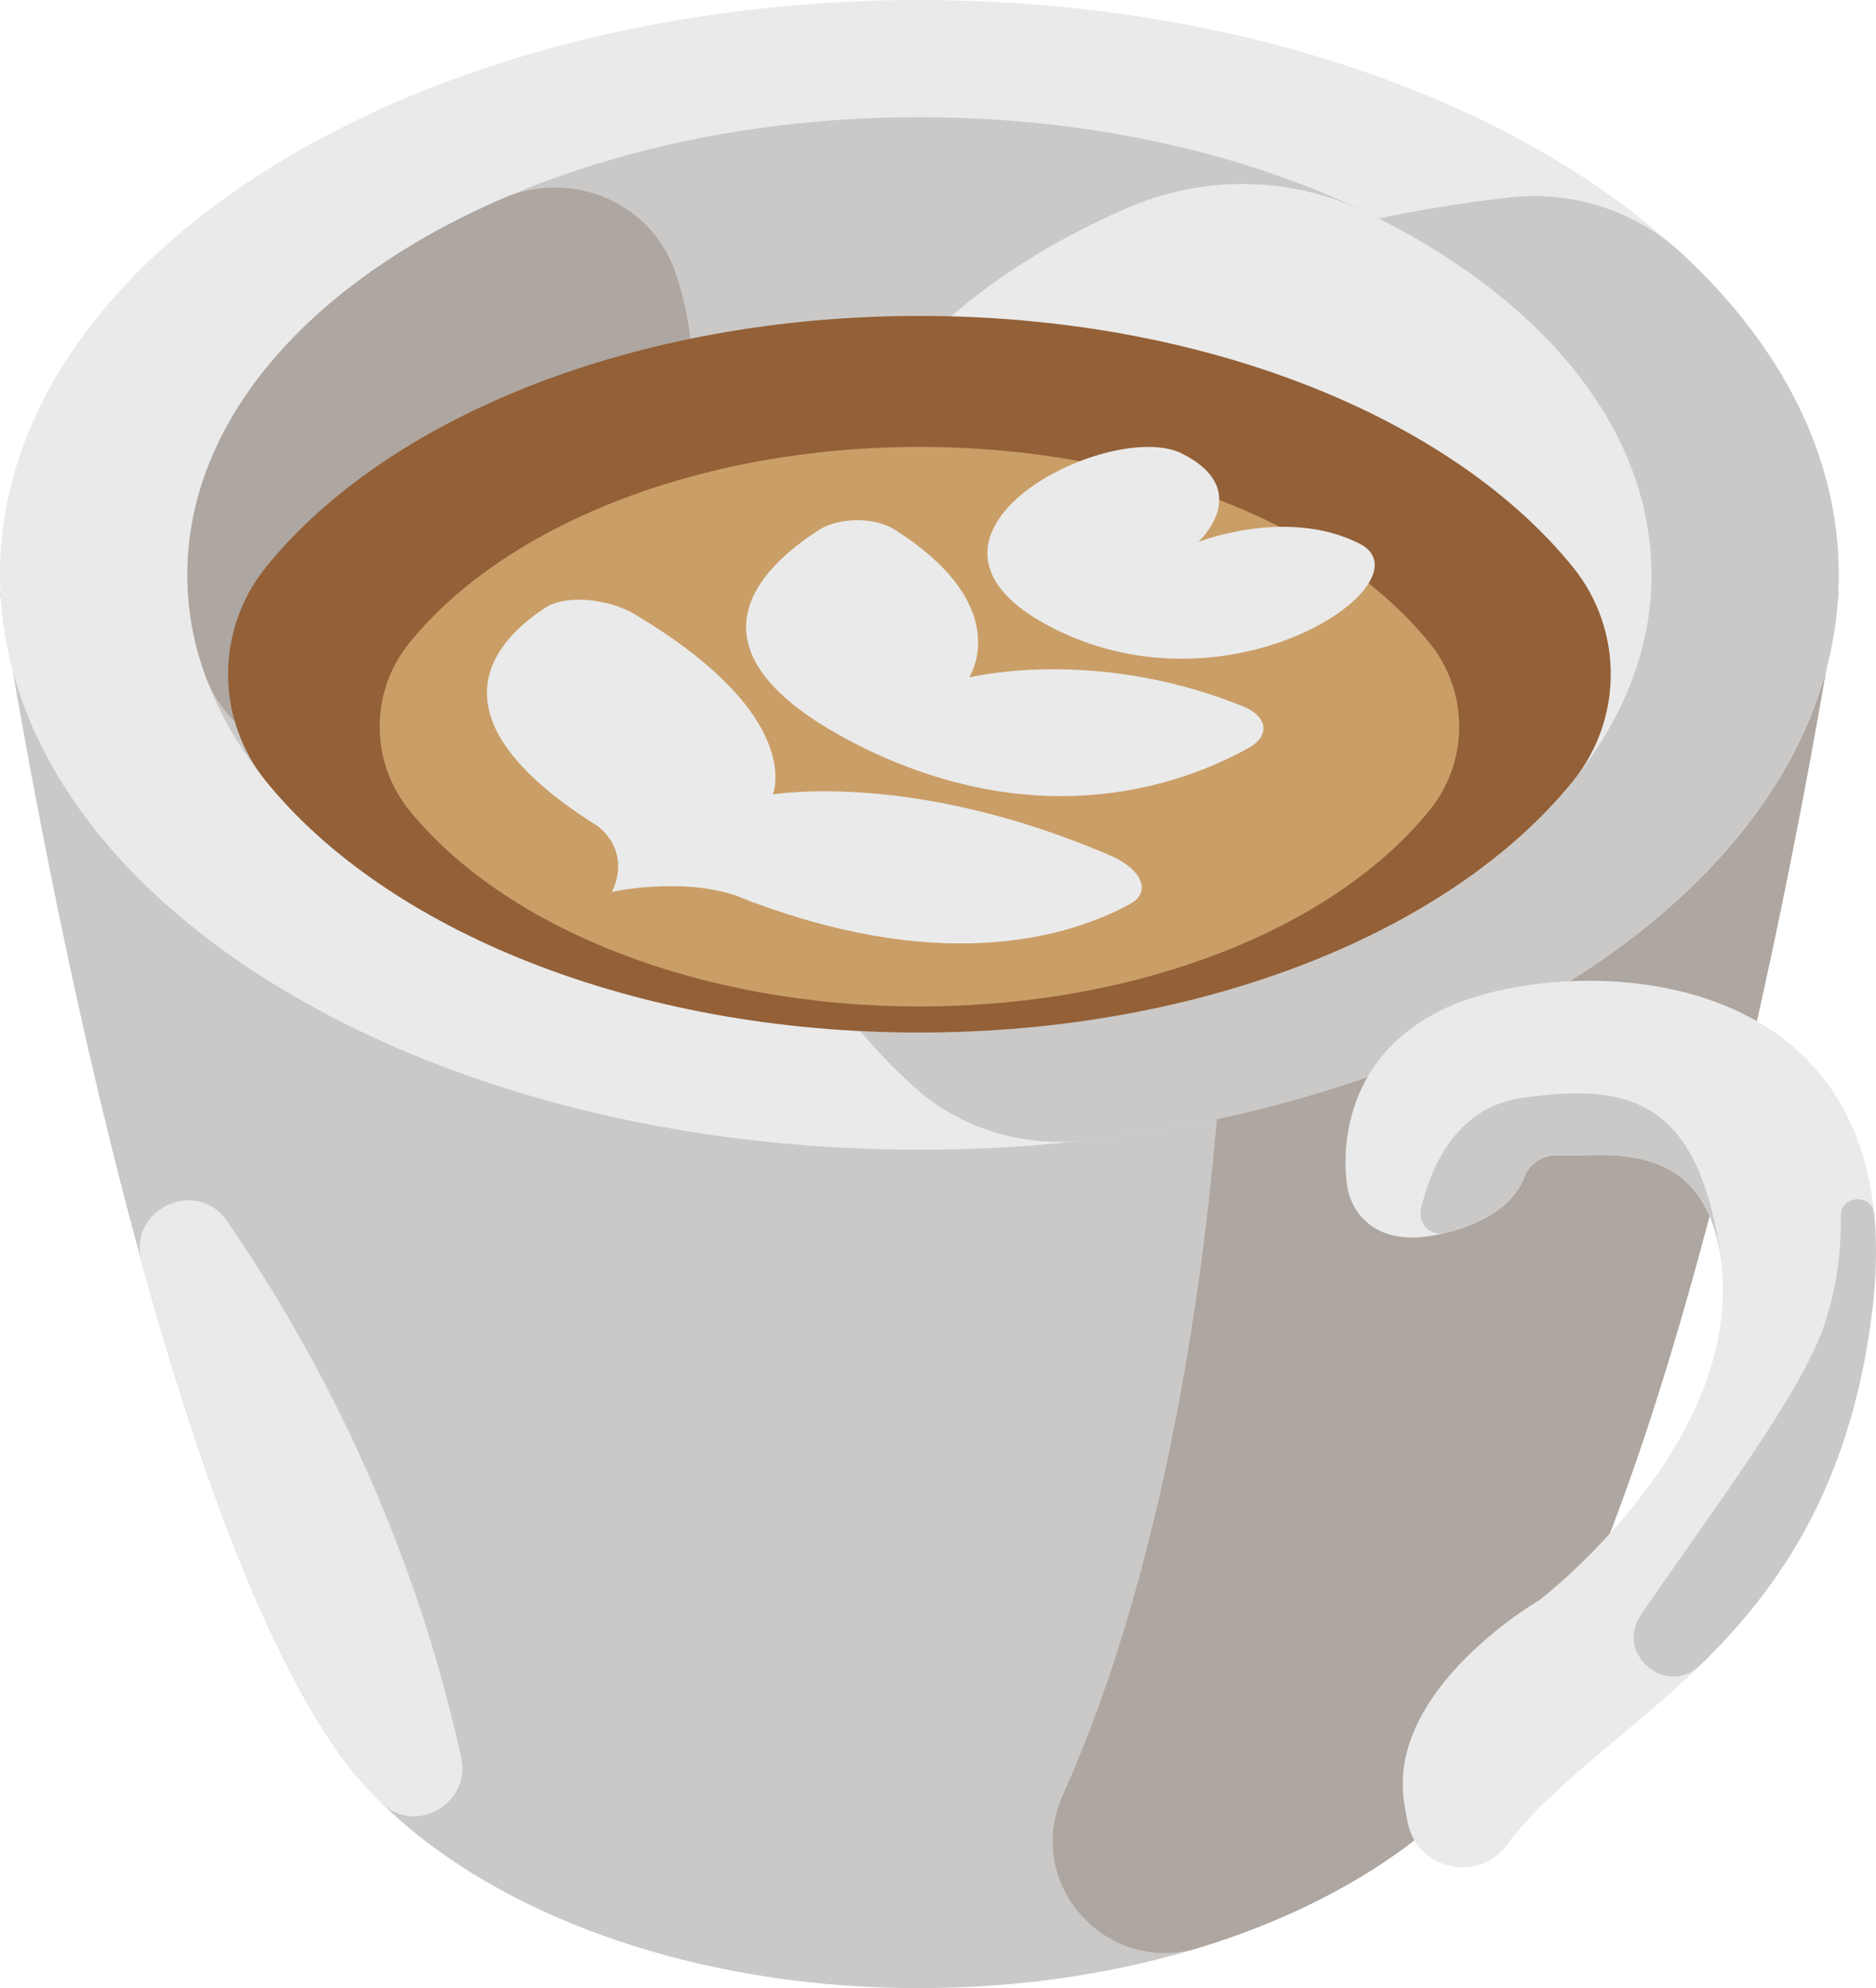 <svg width="134" height="142" viewBox="0 0 134 142" fill="none" xmlns="http://www.w3.org/2000/svg">
<path d="M131.339 42.383C131.339 42.383 122.454 101.024 108.373 123.345C108.3 123.483 108.215 123.61 108.14 123.737C107.453 124.782 106.766 125.744 106.07 126.609C98.79 135.419 84.352 141.546 67.554 141.969C66.931 141.989 66.297 142 65.673 142C53.608 142 42.634 139.063 34.498 134.256C30.781 132.07 27.644 129.48 25.265 126.607C24.546 125.709 23.839 124.717 23.141 123.628C23.068 123.521 23.003 123.416 22.941 123.31C15.969 112.217 10.265 92.199 6.281 74.843C2.261 57.247 0 42.383 0 42.383H131.339Z" fill="#CBC9C7"/>
<path d="M23.146 123.63C23.844 124.717 24.551 125.711 25.269 126.609C24.466 125.649 23.759 124.655 23.146 123.63Z" fill="#EAEAEA"/>
<path d="M108.142 123.737C107.539 124.719 106.843 125.68 106.072 126.609C106.77 125.742 107.455 124.782 108.142 123.737Z" fill="#EAEAEA"/>
<path d="M131.339 42.383C131.339 42.383 122.454 101.024 108.373 123.345C108.3 123.483 108.215 123.61 108.14 123.737C107.453 124.782 106.766 125.744 106.07 126.609C101.59 132.032 94.397 136.437 85.612 139.123C79.011 141.14 73.083 134.516 75.911 128.219C86.633 104.35 87.413 71.781 87.413 71.781C87.413 71.781 70.775 69.405 75 54.499C76.796 48.171 78.866 44.96 81.77 42.381H131.336L131.339 42.383Z" fill="#AEA6A0"/>
<path d="M131.339 41.051C131.339 62.654 104.656 80.36 70.778 81.998C69.099 82.072 67.398 82.114 65.675 82.114C37.967 82.114 14.272 71.392 4.616 56.211C1.636 51.522 0 46.408 0 41.051C0 20.316 24.593 3.168 56.537 0.402C59.527 0.138 62.569 0 65.675 0C85.027 0 102.437 5.241 114.447 13.565C124.949 20.845 131.339 30.479 131.339 41.054V41.051Z" fill="#EAEAEA"/>
<path d="M131.339 41.051C131.339 61.211 108.102 77.976 77.468 81.458C72.983 81.967 68.448 80.553 65.132 77.489C58.029 70.925 53.875 63.017 53.875 54.501C53.875 34.35 77.114 17.585 107.762 14.105C112.244 13.596 116.78 15.01 120.093 18.072C127.192 24.629 131.339 32.538 131.339 41.054V41.051Z" fill="#CBC9C7"/>
<path d="M117.965 41.051C117.965 43.493 117.542 45.87 116.718 48.151C113.116 58.345 101.885 66.754 86.96 70.917C80.452 72.744 73.259 73.747 65.673 73.747C45.444 73.747 27.897 66.563 19.212 56.053C17.162 53.592 15.611 50.939 14.628 48.151C13.803 45.87 13.38 43.493 13.38 41.051C13.38 27.931 25.74 16.618 43.583 11.42C50.291 9.454 57.782 8.367 65.673 8.367C74.102 8.367 82.057 9.614 89.103 11.822C106.216 17.198 117.963 28.271 117.963 41.051H117.965Z" fill="#CBC9C7"/>
<path d="M49.428 26.421C49.428 28.863 49.006 31.239 48.181 33.521C45.291 41.701 37.495 48.724 26.817 53.331C22.049 55.388 16.404 53.125 14.661 48.235C14.652 48.206 14.641 48.18 14.632 48.151C13.807 45.87 13.385 43.493 13.385 41.051C13.385 29.903 22.31 20.058 35.937 14.163C40.777 12.069 46.451 14.392 48.206 19.366C49.006 21.639 49.428 24 49.428 26.421Z" fill="#AEA6A0"/>
<path d="M117.965 41.051C117.965 43.493 117.542 45.87 116.718 48.151C113.116 58.345 101.885 66.754 86.96 70.917C73.11 66.574 62.78 58.494 59.345 48.785C58.52 46.503 58.097 44.126 58.097 41.685C58.097 30.597 66.931 20.791 80.447 14.882C85.908 12.493 92.18 12.553 97.55 15.142C109.963 21.12 117.963 30.503 117.963 41.051H117.965Z" fill="#EAEAEA"/>
<path d="M112.36 40.516C115.953 44.96 115.953 51.339 112.36 55.784C103.746 66.439 86.07 73.745 65.675 73.745C45.28 73.745 27.599 66.436 18.988 55.782C15.397 51.337 15.397 44.958 18.988 40.516C27.599 29.863 45.271 22.564 65.675 22.564C86.079 22.564 103.744 29.863 112.36 40.516Z" fill="#936037"/>
<path d="M102.125 45.936C104.931 49.405 104.931 54.388 102.125 57.858C95.4 66.176 81.599 71.882 65.675 71.882C49.751 71.882 35.946 66.176 29.222 57.856C26.419 54.385 26.419 49.405 29.222 45.936C35.946 37.618 49.742 31.92 65.673 31.92C81.603 31.92 95.397 37.618 102.123 45.936H102.125Z" fill="#CA9E67"/>
<path d="M32.946 125.522C33.676 128.819 29.64 131.127 27.239 128.755C26.534 128.059 25.876 127.343 25.269 126.607C24.551 125.709 23.844 124.717 23.146 123.628C23.072 123.521 23.008 123.416 22.945 123.31C17.963 115.385 13.63 102.901 10.108 90.089C9.087 86.378 14.047 84.048 16.226 87.221C22.516 96.375 29.353 109.275 32.946 125.52V125.522Z" fill="#EAEAEA"/>
<path d="M97.105 38.824C91.936 36.202 85.599 38.701 85.599 38.701C85.599 38.701 89.619 35.026 84.451 32.404C79.282 29.783 62.409 38.365 75.242 44.876C88.073 51.386 102.274 41.445 97.107 38.824H97.105Z" fill="#EAEAEA"/>
<path d="M88.82 50.461C78.935 46.461 70.611 48.071 69.23 48.384C69.686 47.602 71.936 42.91 63.887 37.814C62.478 36.92 59.943 36.936 58.535 37.83C54.331 40.5 48.077 46.448 61.137 53.136H61.135C61.157 53.149 61.179 53.158 61.201 53.171C61.224 53.182 61.244 53.194 61.266 53.207H61.268C74.442 59.826 84.723 55.917 89.223 53.398C90.73 52.556 90.55 51.164 88.818 50.463L88.82 50.461Z" fill="#EAEAEA"/>
<path d="M79.293 61.096C66.177 55.457 56.759 56.513 55.212 56.74C55.501 55.873 56.657 50.628 45.377 43.893C43.401 42.712 40.377 42.479 38.987 43.382C35.352 45.743 30.654 50.883 41.502 58.23H41.5C41.5 58.23 41.507 58.234 41.513 58.236C41.902 58.499 42.309 58.766 42.738 59.032C45.204 61.093 43.699 63.704 43.699 63.704C43.699 63.704 48.601 62.61 52.608 63.977C52.886 64.088 53.164 64.202 53.437 64.306C53.557 64.36 53.682 64.409 53.8 64.469L53.782 64.435C67.874 69.703 76.761 66.732 80.734 64.558C82.259 63.724 81.592 62.085 79.293 61.096Z" fill="#EAEAEA"/>
<path d="M133.707 93.818C131.092 114.507 118.685 120.768 110.806 128.281C109.612 129.409 108.529 130.565 107.597 131.808C105.605 134.458 101.385 133.58 100.596 130.36C100.471 129.822 100.36 129.22 100.269 128.539C99.202 120.497 109.97 114.274 109.97 114.274C109.97 114.274 124.657 103.043 122.927 90.005C121.718 80.884 114.183 82.725 111.257 82.527C110.192 82.456 109.247 83.114 108.867 84.102C108.375 85.371 106.999 87.141 103.224 88.068C102.459 88.255 101.778 88.346 101.176 88.382C96.785 88.537 96.26 84.9 96.26 84.9C96.26 84.9 94.512 76.382 102.895 72.171C108.498 69.349 121.84 68.304 129.1 75.706C129.1 75.706 129.1 75.717 129.102 75.726C132.71 79.392 134.807 85.158 133.707 93.818Z" fill="#EAEAEA"/>
<path d="M122.93 90.005C121.72 80.884 114.185 82.725 111.259 82.527C110.194 82.456 109.249 83.114 108.869 84.102C108.378 85.371 107.001 87.141 103.226 88.068C103.219 88.068 103.21 88.073 103.204 88.075C102.181 88.324 101.267 87.381 101.498 86.354C102.114 83.63 103.877 79.052 108.818 78.396C115.908 77.456 121.347 78.045 122.932 90.005H122.93Z" fill="#CBC9C7"/>
<path d="M133.707 93.818C132.132 106.272 127.01 113.498 121.464 118.916C119.059 121.266 115.312 118.125 117.207 115.345C122.223 107.986 128.617 99.619 130.309 94.632C131.214 91.946 131.521 89.284 131.49 86.845C131.472 85.336 133.727 85.225 133.873 86.728C134.08 88.84 134.04 91.197 133.707 93.82V93.818Z" fill="#CBC9C7"/>
</svg>

